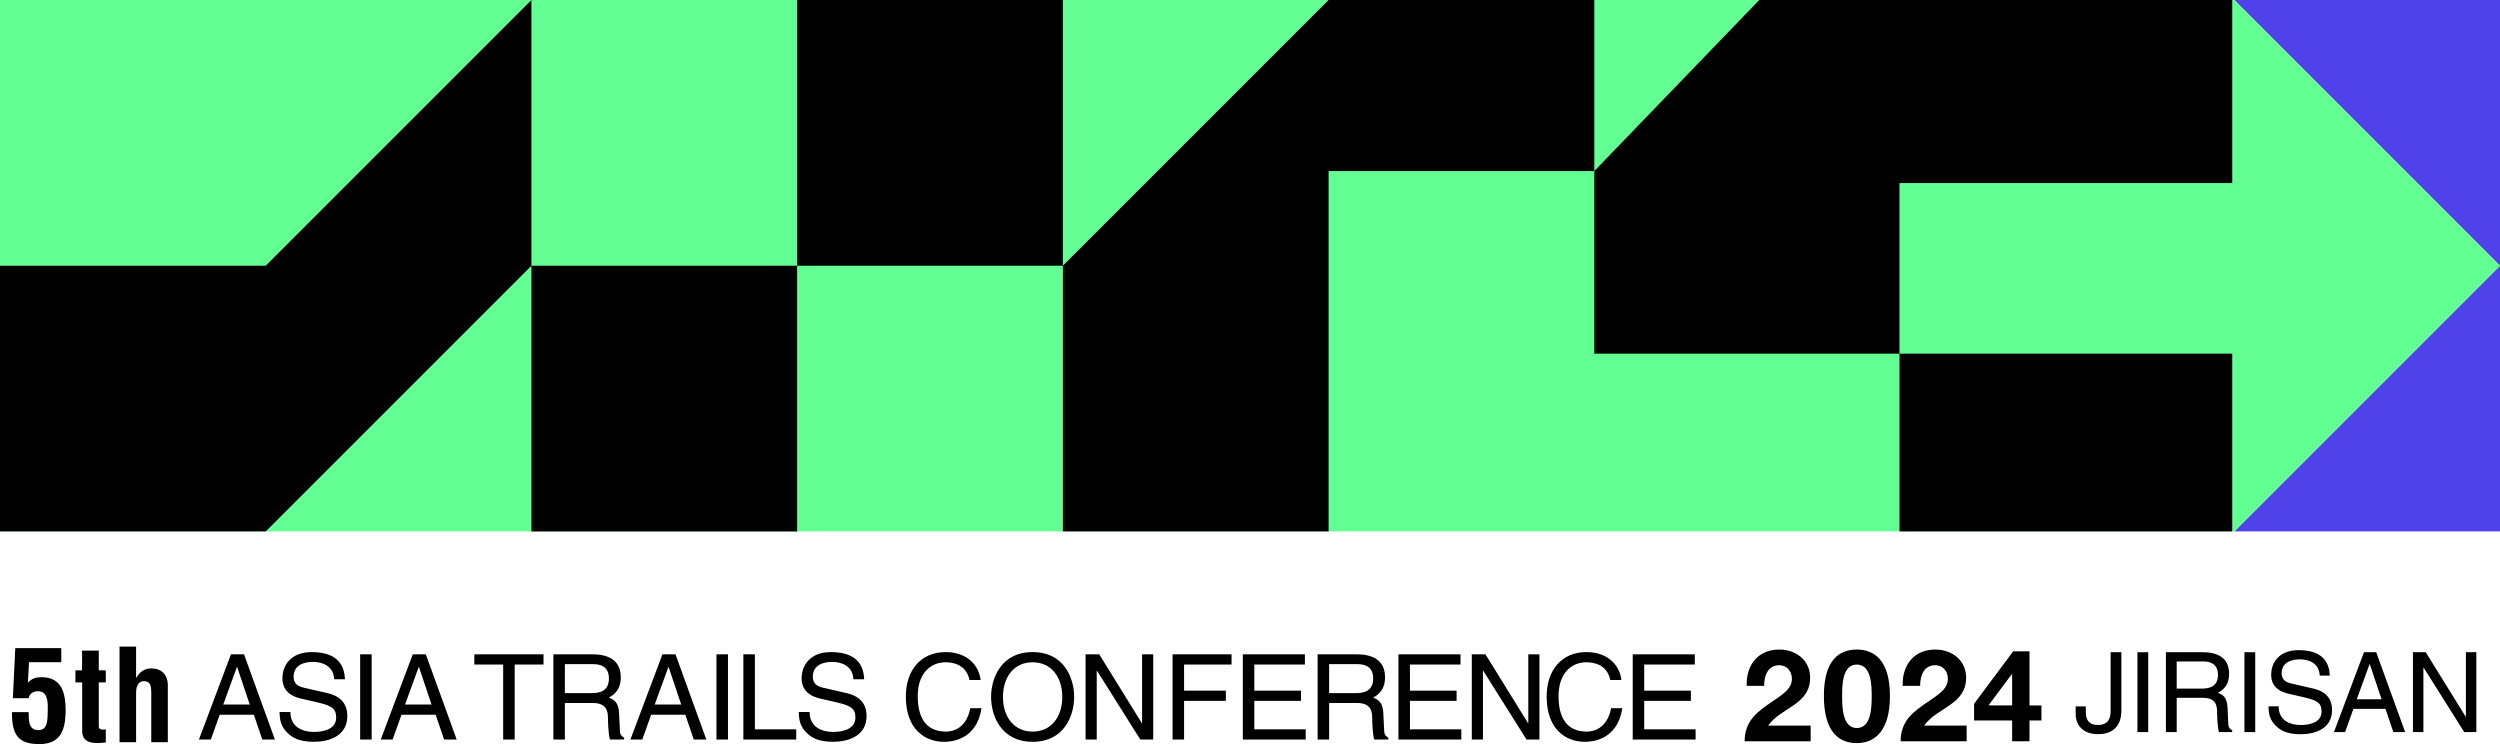 <?xml version="1.0" encoding="UTF-8"?>
<svg id="_레이어_1" data-name="레이어 1" xmlns="http://www.w3.org/2000/svg" viewBox="0 0 1140.95 339.6">
  <defs>
    <style>
      .cls-1 {
        fill: #000;
      }

      .cls-1, .cls-2, .cls-3 {
        stroke-width: 0px;
      }

      .cls-2 {
        fill: #64ff93;
      }

      .cls-3 {
        fill: #4f42e9;
      }
    </style>
  </defs>
  <g>
    <polygon class="cls-3" points="1019.68 0 1100.3 80.61 1140.95 121.27 1140.95 0 1019.68 0"/>
    <polygon class="cls-3" points="1019.68 242.53 1140.95 242.53 1140.95 121.27 1100.3 161.92 1019.68 242.53"/>
  </g>
  <polygon class="cls-2" points="1100.3 80.61 1019.68 0 867.12 0 867.12 0 0 0 0 242.53 867.12 242.53 1019.68 242.53 1100.3 161.92 1140.95 121.27 1100.3 80.61"/>
  <g>
    <polygon class="cls-1" points="121.27 121.27 0 121.27 0 242.53 121.27 242.53 242.53 121.27 242.53 0 121.27 121.27"/>
    <rect class="cls-1" x="242.53" y="121.27" width="121.27" height="121.27"/>
    <polygon class="cls-1" points="606.35 0 522.79 83.56 485.08 121.27 485.08 167.11 485.08 242.53 606.35 242.53 606.35 83.56 606.35 78.07 727.61 78.07 727.61 0 606.35 0"/>
    <polygon class="cls-1" points="1018.75 83.56 1018.75 0 802.89 0 802.89 0 727.61 78.07 727.61 110.38 727.61 161.41 771.74 161.41 866.89 161.41 866.89 242.53 1018.75 242.53 1018.75 161.41 866.89 161.41 866.89 83.56 1018.75 83.56"/>
    <rect class="cls-1" x="363.81" y="0" width="121.27" height="121.27"/>
  </g>
  <g>
    <g>
      <path class="cls-1" d="M100.27,326.19l-4.06,11.32h-5.42l14.62-38.89h5.96l14.08,38.89h-5.74l-3.85-11.32h-15.6ZM113.97,321.53l-5.74-17.12h-.11l-6.23,17.12h12.08Z"/>
      <path class="cls-1" d="M152.51,309.99c-.27-6.01-5.25-7.91-9.64-7.91-3.3,0-8.88.92-8.88,6.83,0,3.3,2.33,4.39,4.6,4.93l11.1,2.55c5.04,1.19,8.83,4.23,8.83,10.4,0,9.21-8.56,11.75-15.22,11.75-7.2,0-10.02-2.17-11.75-3.74-3.3-2.98-3.95-6.23-3.95-9.86h4.93c0,7.04,5.74,9.1,10.72,9.1,3.79,0,10.18-.97,10.18-6.55,0-4.06-1.9-5.36-8.29-6.88l-7.96-1.84c-2.55-.6-8.29-2.38-8.29-9.15,0-6.07,3.95-12.02,13.38-12.02,13.6,0,14.95,8.12,15.17,12.4h-4.93Z"/>
      <path class="cls-1" d="M169.62,337.51h-5.25v-38.89h5.25v38.89Z"/>
      <path class="cls-1" d="M183.24,326.19l-4.06,11.32h-5.42l14.62-38.89h5.96l14.08,38.89h-5.74l-3.85-11.32h-15.6ZM196.95,321.53l-5.74-17.12h-.11l-6.23,17.12h12.08Z"/>
      <path class="cls-1" d="M216.47,298.62h31.58v4.66h-13.16v34.23h-5.25v-34.23h-13.16v-4.66Z"/>
      <path class="cls-1" d="M257.8,337.51h-5.25v-38.89h17.98c6.39,0,12.78,2.22,12.78,10.45,0,5.74-2.92,7.85-5.42,9.32,2.22.92,4.44,1.9,4.66,7.31l.33,7.04c.05,2.17.32,2.98,1.95,3.9v.87h-6.45c-.76-2.38-.92-8.29-.92-9.75,0-3.2-.65-6.93-6.93-6.93h-12.73v16.68ZM257.8,316.33h12.19c3.85,0,7.91-.97,7.91-6.72s-4.39-6.5-6.99-6.5h-13.11v13.22Z"/>
      <path class="cls-1" d="M297.18,326.19l-4.06,11.32h-5.42l14.62-38.89h5.96l14.08,38.89h-5.74l-3.85-11.32h-15.6ZM310.88,321.53l-5.74-17.12h-.11l-6.23,17.12h12.08Z"/>
      <path class="cls-1" d="M332.23,337.51h-5.25v-38.89h5.25v38.89Z"/>
      <path class="cls-1" d="M344.51,332.85h18.88v4.66h-24.13v-38.89h5.25v34.23Z"/>
      <path class="cls-1" d="M389.47,309.99c-.27-6.01-5.25-7.91-9.64-7.91-3.3,0-8.88.92-8.88,6.83,0,3.3,2.33,4.39,4.6,4.93l11.1,2.55c5.04,1.19,8.83,4.23,8.83,10.4,0,9.21-8.56,11.75-15.22,11.75-7.2,0-10.02-2.17-11.75-3.74-3.3-2.98-3.95-6.23-3.95-9.86h4.93c0,7.04,5.74,9.1,10.72,9.1,3.79,0,10.18-.97,10.18-6.55,0-4.06-1.9-5.36-8.29-6.88l-7.96-1.84c-2.55-.6-8.29-2.38-8.29-9.15,0-6.07,3.95-12.02,13.38-12.02,13.6,0,14.95,8.12,15.17,12.4h-4.93Z"/>
      <path class="cls-1" d="M442.46,310.32c-1.46-6.83-7.15-8.07-10.89-8.07-7.04,0-12.73,5.2-12.73,15.44,0,9.15,3.25,16.2,12.89,16.2,3.41,0,9.32-1.62,11.1-10.67h5.09c-2.17,14.68-14.08,15.33-17.01,15.33-8.83,0-17.5-5.74-17.5-20.69,0-11.97,6.83-20.26,18.15-20.26,10.02,0,15.22,6.23,15.98,12.73h-5.09Z"/>
      <path class="cls-1" d="M471.27,338.54c-14.52,0-18.96-12.08-18.96-20.47s4.44-20.47,18.96-20.47,18.96,12.08,18.96,20.47-4.44,20.47-18.96,20.47ZM471.27,302.25c-8.45,0-13.54,6.66-13.54,15.82s5.09,15.82,13.54,15.82,13.54-6.66,13.54-15.82-5.09-15.82-13.54-15.82Z"/>
      <path class="cls-1" d="M521.22,298.62h5.09v38.89h-5.9l-19.77-31.42h-.11v31.42h-5.09v-38.89h6.23l19.45,31.42h.11v-31.42Z"/>
      <path class="cls-1" d="M540.39,337.51h-5.25v-38.89h26.92v4.66h-21.67v11.92h19.07v4.66h-19.07v17.66Z"/>
      <path class="cls-1" d="M595.91,337.51h-28.71v-38.89h28.33v4.66h-23.08v11.92h21.29v4.66h-21.29v13h23.45v4.66Z"/>
      <path class="cls-1" d="M606.59,337.51h-5.25v-38.89h17.98c6.39,0,12.78,2.22,12.78,10.45,0,5.74-2.92,7.85-5.42,9.32,2.22.92,4.44,1.9,4.66,7.31l.33,7.04c.05,2.17.32,2.98,1.95,3.9v.87h-6.45c-.76-2.38-.92-8.29-.92-9.75,0-3.2-.65-6.93-6.93-6.93h-12.73v16.68ZM606.59,316.33h12.19c3.85,0,7.91-.97,7.91-6.72s-4.39-6.5-6.99-6.5h-13.11v13.22Z"/>
      <path class="cls-1" d="M666.93,337.51h-28.71v-38.89h28.33v4.66h-23.08v11.92h21.29v4.66h-21.29v13h23.45v4.66Z"/>
      <path class="cls-1" d="M697.48,298.62h5.09v38.89h-5.9l-19.77-31.42h-.11v31.42h-5.09v-38.89h6.23l19.45,31.42h.11v-31.42Z"/>
      <path class="cls-1" d="M734.91,310.32c-1.46-6.83-7.15-8.07-10.89-8.07-7.04,0-12.73,5.2-12.73,15.44,0,9.15,3.25,16.2,12.89,16.2,3.41,0,9.32-1.62,11.1-10.67h5.09c-2.17,14.68-14.08,15.33-17.01,15.33-8.83,0-17.5-5.74-17.5-20.69,0-11.97,6.83-20.26,18.15-20.26,10.02,0,15.22,6.23,15.98,12.73h-5.09Z"/>
      <path class="cls-1" d="M773.85,337.51h-28.71v-38.89h28.33v4.66h-23.08v11.92h21.29v4.66h-21.29v13h23.45v4.66Z"/>
    </g>
    <g>
      <path class="cls-1" d="M797.15,313.03c-.29-9.38,5.04-16.59,14.89-16.59,7.51,0,14.07,4.81,14.07,12.84,0,6.16-3.28,9.56-7.33,12.43-4.05,2.87-8.85,5.22-11.84,9.44h19.41v7.15h-30.14c.06-9.5,5.86-13.55,12.96-18.35,5.63-3.81,8.62-6.04,8.62-10.2,0-3.58-2.52-6.16-5.69-6.16-5.51,0-6.98,5.1-6.98,9.44h-7.97Z"/>
      <path class="cls-1" d="M847.4,296.44c8.21,0,15.13,5.16,15.13,21.17s-6.92,21.52-15.13,21.52-15.01-5.16-15.01-21.52,6.92-21.17,15.01-21.17ZM847.4,332.26c6.8,0,6.8-10.03,6.8-14.66,0-4.28,0-14.31-6.8-14.31s-6.68,10.03-6.68,14.31c0,4.63,0,14.66,6.68,14.66Z"/>
      <path class="cls-1" d="M868.34,313.03c-.29-9.38,5.04-16.59,14.89-16.59,7.51,0,14.07,4.81,14.07,12.84,0,6.16-3.28,9.56-7.33,12.43-4.05,2.87-8.85,5.22-11.84,9.44h19.41v7.15h-30.14c.06-9.5,5.86-13.55,12.96-18.35,5.63-3.81,8.62-6.04,8.62-10.2,0-3.58-2.52-6.16-5.69-6.16-5.51,0-6.98,5.1-6.98,9.44h-7.97Z"/>
      <path class="cls-1" d="M918.3,328.8h-17.36v-7.62l17.83-23.92h7.45v24.69h5.45v6.86h-5.45v9.5h-7.92v-9.5ZM918.3,307.69h-.18l-10.61,14.25h10.79v-14.25Z"/>
    </g>
    <g>
      <path class="cls-1" d="M951.92,322.38v2.54c0,4.37,2.08,5.94,5.48,5.94,4.57,0,5.84-2.74,5.84-6.3v-26.91h4.92v26.6c0,8.53-5.58,10.81-10.51,10.81-8.48,0-10.36-5.69-10.36-9.09v-3.6h4.62Z"/>
      <path class="cls-1" d="M980.4,334.11h-4.92v-36.45h4.92v36.45Z"/>
      <path class="cls-1" d="M993.4,334.11h-4.92v-36.45h16.86c5.99,0,11.98,2.08,11.98,9.8,0,5.38-2.74,7.36-5.08,8.73,2.08.86,4.16,1.78,4.37,6.85l.3,6.6c.05,2.03.3,2.79,1.83,3.66v.81h-6.04c-.71-2.23-.86-7.77-.86-9.14,0-3-.61-6.5-6.5-6.5h-11.93v15.64ZM993.4,314.26h11.42c3.6,0,7.41-.91,7.41-6.29s-4.11-6.09-6.55-6.09h-12.29v12.39Z"/>
      <path class="cls-1" d="M1029.24,334.11h-4.92v-36.45h4.92v36.45Z"/>
      <path class="cls-1" d="M1058.68,308.32c-.25-5.64-4.92-7.41-9.04-7.41-3.1,0-8.33.86-8.33,6.4,0,3.1,2.18,4.11,4.32,4.62l10.41,2.39c4.72,1.12,8.27,3.96,8.27,9.75,0,8.63-8.02,11.02-14.27,11.02-6.75,0-9.39-2.03-11.02-3.5-3.1-2.79-3.71-5.84-3.71-9.24h4.62c0,6.6,5.38,8.53,10.05,8.53,3.55,0,9.54-.91,9.54-6.14,0-3.81-1.78-5.03-7.77-6.45l-7.46-1.73c-2.39-.56-7.77-2.23-7.77-8.58,0-5.69,3.71-11.27,12.54-11.27,12.74,0,14.01,7.62,14.21,11.63h-4.62Z"/>
      <path class="cls-1" d="M1074.06,323.5l-3.81,10.61h-5.08l13.71-36.45h5.58l13.2,36.45h-5.38l-3.6-10.61h-14.62ZM1086.9,319.13l-5.38-16.04h-.1l-5.84,16.04h11.32Z"/>
      <path class="cls-1" d="M1125.38,297.66h4.77v36.45h-5.53l-18.53-29.44h-.1v29.44h-4.77v-36.45h5.84l18.23,29.44h.1v-29.44Z"/>
    </g>
  </g>
  <g>
    <path class="cls-1" d="M5.87,318.66l1.1-22.86h21v6.4h-14.72l-.52,9.3c1.98-1.92,3.61-2.44,6.34-2.44,9.54,0,10.88,8.14,10.88,15.06,0,9.89-2.85,15.47-12.04,15.47-9.89,0-12.5-4.54-12.45-14.6h7.62c.12,3.14-.35,7.97,4.07,8.2,4.83.29,4.54-4.83,4.65-9.13.29-6.98-1.69-8.61-4.65-8.61-2.03,0-3.84,1.34-4.07,3.2h-7.21Z"/>
    <path class="cls-1" d="M48.27,338.84c-4.48.52-10.76.93-10.76-5.18v-22.22h-3.08v-5.52h3.03v-9.01h7.62v9.01h3.2v5.52h-3.2v20.36c.17,1.4,2.27,1.22,3.2,1.1v5.93Z"/>
    <path class="cls-1" d="M54.55,338.73v-43.62h7.56v14.19h.11c2.15-3.84,5.18-4.25,6.81-4.25,4.3,0,7.79,2.5,7.56,8.37v25.3h-7.56v-22.45c0-3.2-.35-5.29-3.2-5.41-2.85-.12-3.84,2.56-3.72,6.05v21.81h-7.56Z"/>
  </g>
</svg>